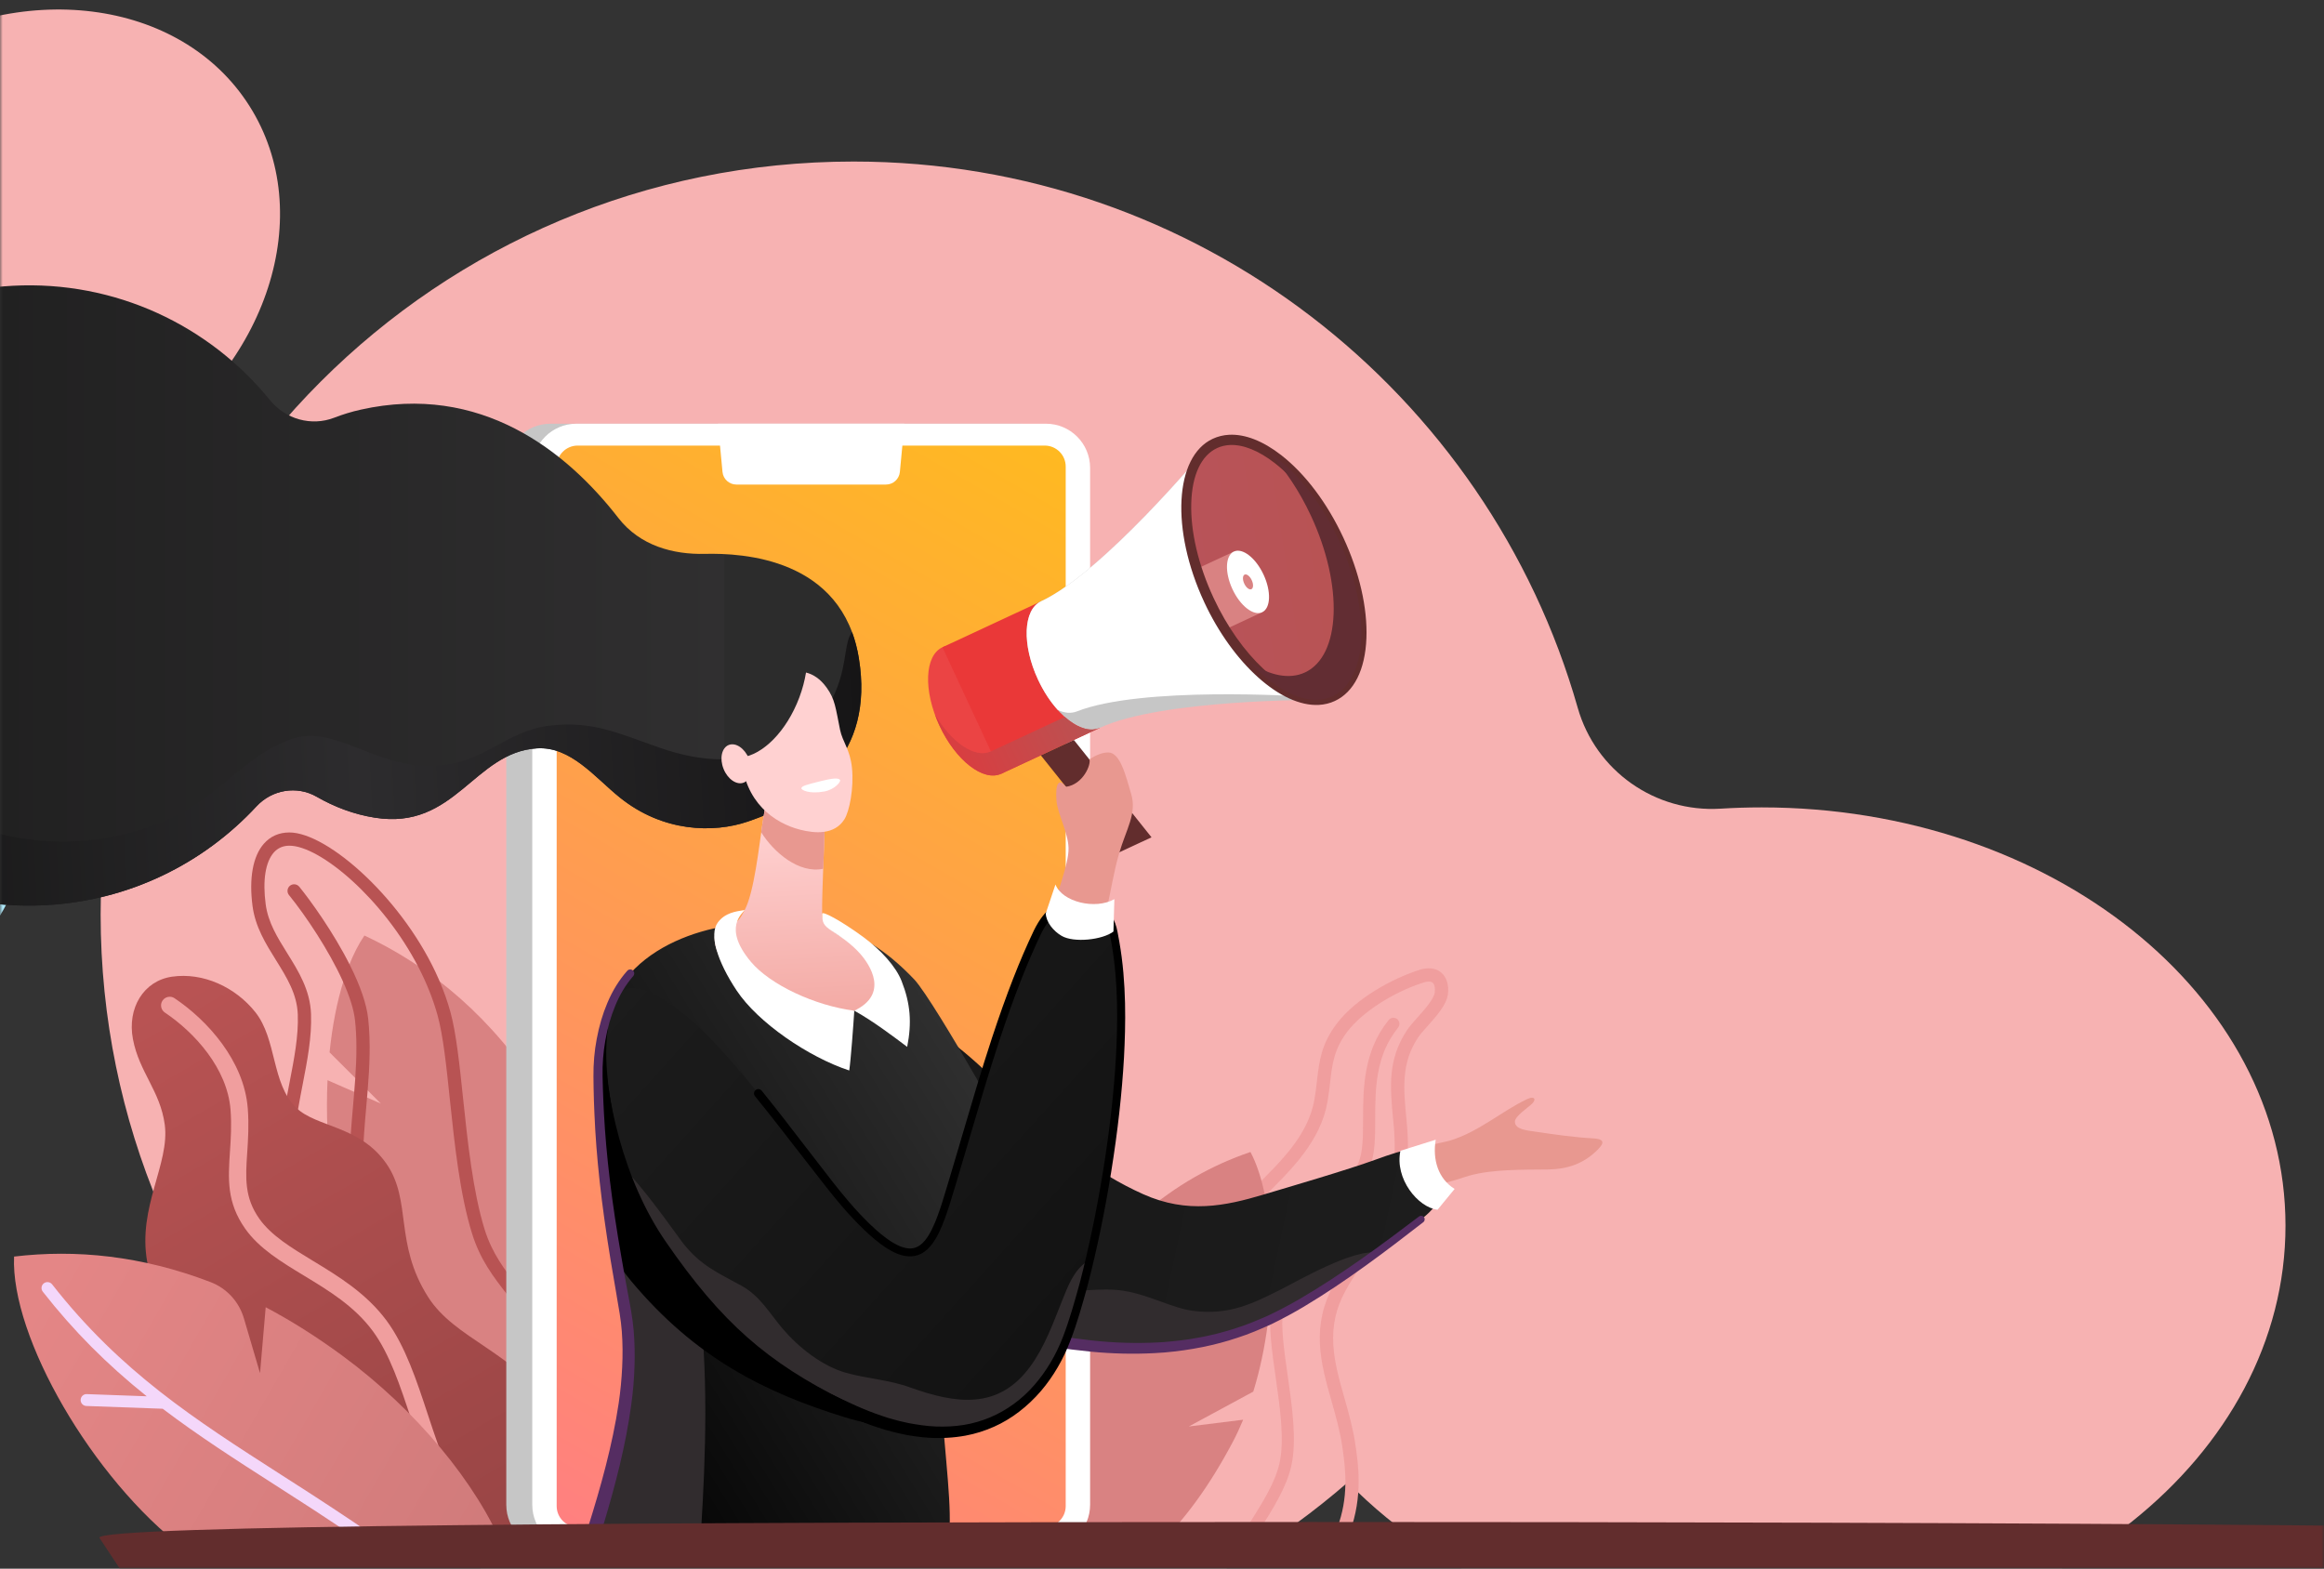 <svg width="437" height="295" viewBox="0 0 437 295" fill="none" xmlns="http://www.w3.org/2000/svg">
<rect x="0" y="0" width="437" height="295" fill="#333333" stroke="none"/>
<mask id="mask0_254_6809" style="mask-type:alpha" maskUnits="userSpaceOnUse" x="0" y="0" width="437" height="295">
<rect y="0.377" width="437" height="294.623" fill="#C4C4C4"/>
</mask>
<g mask="url(#mask0_254_6809)">
<path d="M331.259 151.836C328.66 151.836 326.085 151.917 323.536 152.075C311.241 152.839 300.049 144.971 296.677 133.123C279.797 73.813 225.226 30.379 160.502 30.379C82.078 30.378 18.911 93.554 18.922 171.979C18.933 250.162 82.316 313.536 160.501 313.536C196.078 313.536 228.587 300.411 253.458 278.744C271.48 297.252 299.626 309.164 331.259 309.164C385.66 309.164 429.759 273.945 429.759 230.5C429.759 187.055 385.66 151.836 331.259 151.836Z" fill="#F7B2B2"/>
<path d="M249.329 292.139L249.757 291.266C250.384 289.989 250.957 288.66 251.458 287.311C253.591 281.612 253.08 276.542 252.373 271.836C251.947 269.033 251.169 266.284 250.416 263.626C249.374 259.956 248.39 256.492 248.199 252.859C247.992 248.803 248.812 245.233 250.78 241.623C252.407 238.625 253.981 236.432 255.648 234.109C256.729 232.595 257.845 231.03 259.022 229.199C261.744 224.963 262.758 218.93 262.039 211.269L261.956 210.446C261.391 204.468 260.903 199.305 264.535 193.791C265.023 193.042 265.78 192.193 266.581 191.294C267.865 189.853 269.621 187.88 269.787 186.656C269.898 185.824 269.74 185.093 269.383 184.795C269.223 184.659 268.988 184.59 268.684 184.59C268.391 184.59 268.049 184.652 267.667 184.774C262.001 186.567 256.119 190.358 253.361 193.995C250.833 197.324 250.516 200.069 250.115 203.544L250.102 203.651C249.968 204.787 249.835 205.906 249.627 207.137C248.365 214.552 242.86 219.97 237.536 225.21L237.457 225.287C234.746 227.955 231.943 230.713 229.786 233.677C226.332 238.427 224.393 243.108 224.022 247.591C223.937 248.587 223.952 249.671 224.07 250.905C224.184 252.174 224.39 253.462 224.59 254.707C224.978 257.103 225.416 259.802 225.206 262.45C224.61 270.059 218.755 274.369 213.093 278.538L212.985 278.617C210.571 280.401 208.074 282.245 206 284.338C203.809 286.55 201.626 289.481 200.437 291.807L200.269 292.139H197.515L197.917 291.278C199.424 288.039 202.259 284.57 204.229 282.584C206.435 280.355 209.007 278.456 211.494 276.619L211.614 276.53C217.067 272.521 222.218 268.733 222.722 262.261C222.905 259.947 222.522 257.544 222.15 255.22L222.109 254.971C221.898 253.654 221.679 252.292 221.572 250.915C221.456 249.633 221.445 248.479 221.539 247.387C221.953 242.442 224.05 237.335 227.77 232.21C230.05 229.086 232.931 226.248 235.717 223.504L235.768 223.453C241.05 218.26 246.038 213.354 247.173 206.72C247.362 205.616 247.483 204.587 247.6 203.592L247.639 203.252C248.072 199.544 248.447 196.341 251.377 192.481C254.94 187.793 261.746 184.036 266.911 182.393C267.535 182.196 268.129 182.096 268.675 182.096C269.581 182.096 270.359 182.361 270.988 182.883C272.027 183.768 272.49 185.265 272.259 186.991C271.995 188.961 270.115 191.074 268.457 192.939C267.779 193.695 267.021 194.542 266.615 195.162C263.464 199.944 263.916 204.694 264.439 210.194L264.516 211.037C265.291 219.267 264.15 225.831 261.124 230.547C259.886 232.464 258.784 234.009 257.67 235.553C256.051 237.816 254.532 239.938 252.962 242.812C251.215 246.028 250.5 249.229 250.714 252.887C250.903 256.214 251.825 259.463 252.802 262.904L252.832 263.008C253.598 265.719 254.39 268.523 254.833 271.465C255.393 275.177 256.331 281.391 253.794 288.187C253.344 289.389 252.83 290.602 252.265 291.791L252.1 292.139H249.329Z" fill="#F09E9E"/>
<path d="M231.541 292.139L232.052 291.234C232.983 289.593 233.993 287.987 234.969 286.437C237.432 282.524 239.751 278.84 240.574 275.256C241.574 270.901 240.712 264.866 239.878 259.03C239.178 254.122 238.516 249.486 238.996 246.043C240.089 238.204 245.028 232.358 249.386 227.199C251.916 224.206 254.304 221.38 255.438 218.67C256.297 216.617 256.303 213.762 256.31 210.455C256.324 204.777 256.341 197.713 261.125 191.819C261.342 191.551 261.664 191.398 262.009 191.398C262.27 191.398 262.525 191.488 262.728 191.654C262.963 191.844 263.11 192.116 263.143 192.419C263.174 192.723 263.085 193.019 262.893 193.256C258.615 198.527 258.601 204.864 258.589 210.455C258.58 214.014 258.573 217.08 257.54 219.55C256.272 222.577 253.78 225.529 251.14 228.655C246.972 233.587 242.255 239.168 241.253 246.359C240.818 249.481 241.457 253.963 242.134 258.707C242.997 264.756 243.888 271.004 242.795 275.766C241.885 279.729 239.351 283.753 236.9 287.647C235.964 289.132 235.125 290.474 234.336 291.835L234.162 292.139H231.541Z" fill="#F09E9E"/>
<path d="M217.122 291.286C222.814 285.842 227.508 279.293 231.783 271.22C232.501 269.865 233.155 268.447 233.76 266.988L223.539 268.26L235.662 261.706C240.723 245.346 239.859 225.509 235.135 216.64C220.849 221.5 207.521 231.861 197.152 251.248C192.61 259.739 190.832 277.618 191.76 291.286H217.122Z" fill="#D98282"/>
<path d="M112.338 291.283H109.334C108.544 290.734 107.761 290.173 106.978 289.605C106.352 289.148 105.726 288.676 105.106 288.207C97.903 282.777 90.998 276.506 84.898 269.501C84.108 268.59 83.325 267.665 82.563 266.725C79.232 262.647 76.178 258.334 73.509 253.806C70.826 249.258 68.526 244.489 66.711 239.527C62.668 228.9 61.017 215.397 61.586 203.14L66.804 205.425L68.826 206.315L71.623 207.539L68.946 204.87V204.863L66.996 202.919L61.971 197.901C62.476 192.975 63.366 188.37 64.626 184.391C64.932 183.416 65.266 182.483 65.615 181.586C66.462 179.444 67.43 177.536 68.526 175.935C72.071 177.594 75.531 179.544 78.876 181.814C80.05 182.604 81.211 183.437 82.35 184.312V184.32C93.746 193.025 103.697 205.83 111.092 224.266C113.833 231.114 115.648 242.268 116.26 253.806C117.043 268.32 115.911 283.431 112.338 291.283Z" fill="#D98282"/>
<path d="M104.264 291.483V291.282C104.264 291.138 104.284 291.01 104.325 290.894C104.523 290.265 104.72 289.349 104.907 288.175C105.929 281.792 106.686 266.494 103.911 258.37C102.098 253.043 99.899 249.589 98.186 247.175C97.403 246.08 96.6 245.039 95.824 244.032L95.48 243.588C92.808 240.16 90.285 236.922 88.749 231.928C86.474 224.608 85.48 215.192 84.604 206.884C83.955 200.65 83.342 194.763 82.283 190.951C81.466 187.986 80.26 184.943 78.697 181.907C72.049 169.028 60.187 159.039 54.419 159.039C53.219 159.039 52.231 159.471 51.481 160.323C49.908 162.118 49.366 165.57 49.957 170.043C50.407 173.473 52.159 176.284 54.013 179.259C56.135 182.665 58.326 186.182 58.485 190.705C58.644 195.048 57.783 199.467 56.873 204.146C55.794 209.752 54.571 216.107 54.983 223.08C55.393 229.971 58.741 235.86 61.185 240.161C62.143 241.842 62.857 243.117 63.31 244.213C63.624 244.957 63.922 245.777 64.192 246.649C66.613 254.567 64.549 261.534 62.363 268.911C61.173 272.94 59.942 277.106 59.488 281.495C59.431 282.101 59.369 282.819 59.339 283.547C59.332 283.709 59.325 283.869 59.325 284.03C59.226 286.511 59.261 288.916 59.431 291.19L59.432 291.483H56.957L56.944 291.298C56.757 288.768 56.723 286.123 56.843 283.437C56.85 283.187 56.865 282.941 56.887 282.694C56.933 281.905 57.013 281.081 57.13 280.182C57.669 276.012 58.825 272.092 59.942 268.301L59.968 268.212C62.074 261.091 64.063 254.364 61.694 247.013C61.489 246.38 61.259 245.758 61.009 245.165C60.601 244.184 59.852 242.862 59.126 241.584L59.02 241.401C56.454 236.887 52.94 230.707 52.494 223.232C52.066 215.954 53.317 209.451 54.42 203.713C55.311 199.123 56.146 194.82 55.996 190.798C55.863 186.943 53.947 183.863 51.919 180.602C49.982 177.497 48.002 174.323 47.485 170.374C46.801 165.162 47.556 161.007 49.611 158.675C50.852 157.265 52.47 156.55 54.419 156.55C61.664 156.55 76.062 169.323 82.535 184.232L82.551 184.27V184.278C83.423 186.282 84.142 188.301 84.687 190.281C85.789 194.274 86.415 200.244 87.077 206.564C87.945 214.791 88.927 224.101 91.126 231.196C92.531 235.726 94.916 238.801 97.442 242.056C98.454 243.362 99.594 244.83 100.731 246.48C103.143 250.014 104.906 253.535 106.279 257.563C109.255 266.311 108.459 282.843 107.176 289.641C107.053 290.31 106.922 290.878 106.788 291.339L106.744 291.483H104.264Z" fill="url(#paint0_linear_254_6809)"/>
<path d="M79.005 291.483L79.172 291.066C80.903 286.394 83.62 277.015 82.363 266.75C82.249 265.767 82.091 264.769 81.895 263.783C81.072 259.588 76.837 250.876 73.1 243.19C70.029 236.878 67.379 231.428 66.785 228.889C65.158 221.965 65.784 214.843 66.389 207.956L66.454 207.195C66.506 206.602 66.557 206.007 66.603 205.409C66.674 204.577 66.744 203.738 66.794 202.907C67.107 198.375 67.095 194.964 66.753 191.845C66.526 189.819 65.748 187.339 64.442 184.474C61.836 178.704 57.491 172.205 54.34 168.324C54.131 168.073 54.033 167.747 54.068 167.408C54.103 167.075 54.263 166.779 54.521 166.574C54.743 166.391 55.016 166.295 55.308 166.295C55.683 166.295 56.036 166.462 56.275 166.752C58.349 169.311 62.688 175.295 65.795 181.496C67.778 185.446 68.935 188.838 69.233 191.58C69.725 196.12 69.483 200.654 69.147 204.878L68.869 208.168C68.281 214.862 67.672 221.785 69.207 228.313C69.73 230.545 72.405 236.054 75.237 241.887L75.368 242.154C79.162 249.965 83.464 258.818 84.341 263.298C84.741 265.315 84.996 267.398 85.1 269.492C85.583 278.363 83.525 286.276 81.714 291.351L81.666 291.483H79.005Z" fill="url(#paint1_linear_254_6809)"/>
<path d="M24.997 195.42C23.889 189.572 27.01 184.455 32.326 183.675C38.192 182.814 44.285 185.647 48.016 190.349C52.083 195.477 51.032 203.754 55.664 208.291C59.486 212.035 67.696 211.644 72.682 218.873C77.493 225.849 74.08 233.783 80.483 243.883C85.551 251.876 96.405 254.064 103.848 264.839C108.983 272.274 108.16 287.538 106.262 291.283H40.318C39.92 289.345 39.725 287.287 39.75 285.099C39.881 273.916 49.994 265.128 41.021 254.3C38.35 251.077 29.031 244.92 27.666 237.211C25.861 227.011 31.963 218.835 30.98 211.495C30.132 205.165 26.174 201.631 24.997 195.42Z" fill="url(#paint2_linear_254_6809)"/>
<path d="M89.011 291.483L88.952 291.391C86.703 287.911 83.646 282.952 81.854 279.089C80.08 275.27 78.685 271.037 77.336 266.944C75.247 260.608 73.279 254.638 70.11 250.332C66.66 245.647 61.84 242.726 57.178 239.902C52.835 237.269 48.738 234.786 46.121 231.089C42.606 226.12 42.9 221.695 43.241 216.572C43.405 214.11 43.572 211.577 43.347 208.68C42.742 200.912 36.574 194.154 31.003 190.421C30.643 190.18 30.398 189.812 30.314 189.386C30.23 188.96 30.316 188.527 30.559 188.166C30.861 187.715 31.366 187.446 31.909 187.446C32.232 187.446 32.544 187.541 32.814 187.721C39.016 191.879 45.892 199.501 46.588 208.427C46.832 211.553 46.648 214.321 46.486 216.764C46.171 221.478 45.925 225.184 48.776 229.211C51.001 232.357 54.818 234.669 58.858 237.118C63.564 239.97 68.896 243.2 72.728 248.405C76.205 253.127 78.347 259.627 80.418 265.912C81.74 269.921 83.106 274.067 84.802 277.721C86.313 280.975 89.11 285.751 92.678 291.17L92.885 291.483H89.011Z" fill="#F09E9E"/>
<path d="M64.307 254.895C59.45 251.327 54.667 248.325 49.961 245.833L48.895 258.228L45.86 247.913C44.945 244.802 42.639 242.278 39.612 241.117C26.621 236.132 14.27 234.927 2.645 236.308C1.987 251.473 17.402 278.119 34.661 291.283H94.723C89.715 279.018 78.244 265.131 64.307 254.895Z" fill="url(#paint3_linear_254_6809)"/>
<path d="M73.815 291.283H69.928C66.177 288.672 62.597 286.293 59.124 284.03C58.44 283.588 57.764 283.147 57.088 282.713C55.244 281.517 53.429 280.357 51.635 279.204C44.239 274.463 37.257 269.985 30.594 264.925L16.237 264.405C15.938 264.391 15.661 264.27 15.461 264.049C15.255 263.828 15.155 263.544 15.162 263.252C15.184 262.654 15.675 262.17 16.258 262.17L27.59 262.582C20.017 256.518 13.788 250.24 8.044 242.908C7.859 242.674 7.781 242.382 7.817 242.083C7.852 241.791 8.002 241.528 8.236 241.343C8.429 241.193 8.678 241.108 8.92 241.108C9.269 241.108 9.589 241.264 9.802 241.535C22.686 257.992 36.659 266.946 52.838 277.324C54.29 278.257 55.785 279.218 57.33 280.207C57.97 280.627 58.625 281.047 59.287 281.474C63.7 284.343 68.427 287.475 73.346 290.946L73.815 291.283Z" fill="#F4D7FA"/>
<path d="M5.192 153.045C5.192 170.784 -6.603 185.169 -21.145 185.169V120.922C-6.603 120.922 5.192 135.307 5.192 153.045Z" fill="#AEE8FA"/>
<path d="M25.862 84.819C10.58 94.542 -6.973 96.721 -21.145 92.051V11.574C-21.046 11.51 -20.946 11.446 -20.846 11.382C3.654 -4.206 33.977 -0.398 46.875 19.881C59.773 40.16 50.37 69.238 25.862 84.819Z" fill="#F7B2B2"/>
<path d="M191.791 291.286H103.504C98.919 291.286 95.201 287.569 95.201 282.984V87.985C95.201 83.4 98.919 79.683 103.504 79.683H191.791C196.377 79.683 200.094 83.4 200.094 87.985V282.984C200.094 287.569 196.377 291.286 191.791 291.286Z" fill="#C6C6C6"/>
<path d="M196.678 291.286H108.391C103.805 291.286 100.088 287.569 100.088 282.984V87.985C100.088 83.4 103.805 79.683 108.391 79.683H196.678C201.264 79.683 204.981 83.4 204.981 87.985V282.984C204.981 287.569 201.264 291.286 196.678 291.286Z" fill="white"/>
<path d="M196.445 287.174H108.624C106.444 287.174 104.676 285.407 104.676 283.227V87.742C104.676 85.562 106.444 83.794 108.624 83.794H196.445C198.626 83.794 200.393 85.562 200.393 87.742V283.227C200.393 285.407 198.626 287.174 196.445 287.174Z" fill="url(#paint4_linear_254_6809)"/>
<path d="M166.598 91.124H138.471C137.117 91.124 135.985 90.094 135.857 88.746L135 79.683H170.069L169.212 88.746C169.084 90.094 167.952 91.124 166.598 91.124Z" fill="white"/>
<path d="M188.848 130.772C191.906 137.338 191.655 143.933 188.287 145.501C184.92 147.07 179.711 143.018 176.652 136.452C173.594 129.885 173.845 123.291 177.212 121.722C180.58 120.154 185.789 124.205 188.848 130.772Z" fill="#EB4444"/>
<path d="M188.287 145.501L206.829 136.866L195.754 113.087L177.212 121.722L188.287 145.501Z" fill="#EA3838"/>
<path d="M195.711 142.044L201.922 139.152L216.529 157.461L210.319 160.353L195.711 142.044Z" fill="#622D2D"/>
<path d="M251.712 101.494C245.597 88.363 235.182 80.252 228.441 83.392C227.588 83.79 226.826 84.35 226.175 85.058C226.175 85.058 207.356 107.682 195.753 113.086C192.386 114.654 192.136 121.251 195.194 127.816C198.251 134.382 203.462 138.435 206.829 136.867C218.432 131.463 247.859 131.617 247.859 131.617C248.82 131.574 249.739 131.351 250.593 130.954C257.334 127.814 257.828 114.624 251.712 101.494Z" fill="#C6C6C6"/>
<path d="M250.542 100.414C255.98 114.215 254.66 127.666 247.574 130.456C246.674 130.809 245.723 130.98 244.737 130.969C244.737 130.969 214.668 128.986 202.471 133.793C201.389 134.215 200.172 134.097 198.917 133.527C197.528 131.997 196.238 130.059 195.194 127.816C192.136 121.251 192.386 114.654 195.753 113.086C207.353 107.684 226.175 85.058 226.175 85.058C226.826 84.35 227.588 83.79 228.441 83.392C233.915 80.843 241.818 85.72 247.869 94.676C247.886 94.693 247.895 94.713 247.904 94.733C248.865 96.512 249.751 98.416 250.542 100.414Z" fill="white"/>
<path d="M251.706 101.472C257.822 114.605 257.32 127.795 250.585 130.931C243.85 134.068 233.431 125.965 227.315 112.832C221.198 99.699 221.7 86.509 228.435 83.372C235.171 80.236 245.589 88.339 251.706 101.472Z" fill="url(#paint5_linear_254_6809)"/>
<path d="M200.233 134.835L186.334 141.308C183.334 142.706 178.877 139.636 175.776 134.308C176.031 135.019 176.318 135.735 176.652 136.452C179.711 143.018 184.92 147.07 188.287 145.501L206.829 136.866C204.968 137.733 202.545 136.877 200.233 134.835Z" fill="url(#paint6_linear_254_6809)"/>
<path d="M232.016 103.725L237.33 115.134L230.338 118.39C229.252 116.678 228.237 114.818 227.322 112.853C226.407 110.888 225.635 108.914 225.024 106.981L232.016 103.725Z" fill="#D98282"/>
<path d="M237.598 108.067C239.066 111.219 238.946 114.384 237.329 115.137C235.713 115.89 233.212 113.945 231.744 110.793C230.276 107.641 230.397 104.476 232.013 103.723C233.63 102.97 236.13 104.915 237.598 108.067Z" fill="white"/>
<path d="M231.22 83.689C230.376 83.733 229.579 83.927 228.852 84.267C225.88 85.65 224.158 89.314 224.003 94.584C223.844 99.951 225.334 106.295 228.198 112.445C233.269 123.332 241.513 130.992 247.801 130.66C248.65 130.615 249.453 130.42 250.187 130.077C253.101 128.721 254.813 125.118 255.011 119.934C255.217 114.52 253.736 108.115 250.841 101.899C247.946 95.683 243.996 90.427 239.72 87.102C236.677 84.736 233.738 83.555 231.22 83.689ZM247.988 132.564C240.893 132.94 231.835 124.821 226.45 113.259C220.119 99.665 220.831 85.875 228.037 82.519C228.991 82.074 230.026 81.82 231.116 81.763C234.105 81.604 237.489 82.924 240.903 85.579C245.417 89.09 249.567 94.597 252.589 101.085C255.61 107.573 257.155 114.292 256.938 120.007C256.712 125.951 254.603 130.148 251.002 131.825C250.072 132.259 249.058 132.507 247.988 132.564Z" fill="#622D2D"/>
<path d="M235.374 109.103C235.726 109.859 235.697 110.619 235.309 110.8C234.921 110.98 234.321 110.514 233.969 109.757C233.616 109.001 233.645 108.241 234.033 108.06C234.421 107.88 235.021 108.346 235.374 109.103Z" fill="#D98282"/>
<path d="M251.706 101.472C248.265 94.084 243.463 88.288 238.721 85.189C241.621 88.306 244.336 92.331 246.509 96.995C252.625 110.128 252.124 123.318 245.389 126.455C242.442 127.827 238.791 127.048 235.103 124.638C240.368 130.298 246.242 132.954 250.585 130.932C257.32 127.795 257.822 114.605 251.706 101.472Z" fill="#622D33"/>
<path d="M270.793 216.836C269.577 214.462 263.693 216.239 258.863 218.008C253.334 220.034 241.738 223.407 237.527 224.667C230.459 226.779 223.287 228.304 214.976 224.581C206.04 220.579 198.331 214.456 190.425 206.428C174.802 190.564 168.505 188.461 162.812 197.466C159.004 203.488 156.432 227.861 167.555 238.795C176.057 247.152 187.777 250.663 200 252.491C215.733 254.843 228.767 253.502 241.057 247.079C251.289 241.732 263.064 232.463 267.23 229.307C271.496 226.075 273.232 221.6 270.793 216.836Z" fill="url(#paint7_linear_254_6809)"/>
<path d="M241.092 242.37C235.607 245.134 231.213 247.362 224.454 246.53C220.544 246.053 216.302 243.605 211.561 242.787C206.885 241.979 202.296 243.22 197.654 242.646C189.711 241.663 186.604 233.195 180.497 229.057C176.246 226.181 165.955 224.195 160.778 225.639C161.958 230.687 164.096 235.392 167.555 238.795C176.059 247.155 187.778 250.661 200 252.494C215.735 254.84 228.765 253.501 241.056 247.077C247.07 243.935 253.624 239.433 258.846 235.614C254.666 234.737 243.848 240.977 241.092 242.37Z" fill="#312C2E"/>
<path d="M185.663 206.979C185.157 205.683 184.488 204.31 183.641 202.836C179.406 195.455 173.833 186.216 171.904 184.18C161.255 172.983 151.396 171.837 136.662 174.136C130.299 175.14 123.145 177.909 118.511 183.062C114.084 187.974 112.382 196.067 112.446 202.032C112.461 203.705 112.496 205.356 112.561 206.979C113.052 220.403 114.959 232.376 117.45 245.837C119.607 257.532 117.052 270.7 111.977 287.171H178.573C178.808 280.523 177.299 271.013 176.637 256.955C176.054 244.591 175.399 234.369 181.62 225.842C185.969 219.877 188.802 214.93 185.663 206.979Z" fill="url(#paint8_linear_254_6809)"/>
<path d="M113.016 214.801C113.835 225.201 115.45 235.038 117.443 245.829C119.607 257.539 117.045 270.707 111.97 287.171H131.865C133.438 261.966 134.669 216.915 113.016 214.801Z" fill="#312C2E"/>
<path d="M217.071 254.467C213.176 254.673 209.167 254.581 205.156 254.193C200.21 253.707 195.739 253.002 191.487 252.037C186.512 250.911 182.189 249.467 178.271 247.626C175.947 246.514 173.945 245.383 172.146 244.164C170.191 242.827 168.344 241.332 166.655 239.719C166.406 239.48 166.265 239.159 166.257 238.815C166.249 238.47 166.375 238.144 166.614 237.895C166.841 237.656 167.148 237.516 167.477 237.498C167.831 237.48 168.181 237.608 168.437 237.853C170.025 239.404 171.742 240.826 173.561 242.101C175.235 243.263 177.119 244.356 179.319 245.44C183.057 247.249 187.207 248.684 192.002 249.827C196.145 250.817 200.516 251.558 205.367 252.089C209.56 252.543 213.749 252.663 217.817 252.448C218.169 252.429 218.521 252.408 218.872 252.384C220.715 252.232 223.146 251.996 225.55 251.517C226.362 251.384 227.168 251.195 227.948 251.012C228.251 250.941 228.554 250.869 228.857 250.802L229.671 250.58C230.467 250.366 231.29 250.144 232.078 249.876C234.274 249.206 236.403 248.311 238.379 247.442C240.478 246.444 242.496 245.383 244.365 244.294C252.291 239.675 259.807 234.094 266.825 228.773C266.932 228.692 267.06 228.645 267.194 228.638C267.417 228.626 267.629 228.725 267.763 228.902C267.984 229.192 267.929 229.611 267.638 229.837C260.642 235.267 253.147 240.964 245.201 245.715C243.303 246.85 241.253 247.958 239.108 249.007C237.074 249.929 234.892 250.876 232.638 251.592C228.479 252.988 223.897 253.913 219.025 254.338C218.372 254.39 217.722 254.432 217.071 254.467Z" fill="#552D62"/>
<path d="M203.456 169.737C201.529 169.779 197.846 169.52 195.067 175.324C188.368 189.311 183.772 206.736 179.638 220.469C175.683 233.602 173.837 243.111 159.677 227.238C153.033 219.792 138.275 198.121 128.276 190.454C119.579 183.787 115.232 183.864 113.554 193.474C111.859 203.189 117.308 225.408 122.631 233.777C132.698 249.601 144.857 258.37 159.971 265.213C185.046 276.568 196.522 262.128 200.481 252.033C206.057 237.815 214.24 196.108 209.324 174.985C208.548 171.651 206.264 169.677 203.456 169.737Z" fill="url(#paint9_linear_254_6809)"/>
<path d="M199.668 244.728C197.992 248.915 196.435 253.268 193.736 256.967C187.772 265.131 179.835 264.047 171.101 260.903C167.163 259.479 162.994 259.266 159.111 258.174C154.56 256.897 150.125 253.347 147.18 249.888C144.707 246.983 142.947 243.733 139.44 241.802C134.93 239.325 131.78 238.002 128.48 233.85C127.405 232.503 120.411 222.338 116.756 219.274C118.457 225.172 120.564 230.52 122.634 233.775C132.697 249.601 144.86 258.373 159.971 265.213C185.047 276.567 196.521 262.13 200.483 252.034C201.889 248.445 203.327 243.251 204.619 237.11C201.941 238.698 200.757 242.005 199.668 244.728Z" fill="#312C2E"/>
<path d="M299.543 214.077C295.99 213.884 292.362 213.356 288.782 212.831C287.061 212.578 284.897 212.403 284.856 210.959C284.826 209.91 287.341 208.303 288.104 207.54C288.989 206.655 288.435 206.087 287.159 206.692C282.288 209.004 278.118 212.842 272.609 214.51C271.866 214.735 269.141 215.212 268.633 215.519C267.596 216.146 266.998 218.485 267.587 220.057C267.974 221.089 269.107 222.745 271.019 222.537C272.691 222.354 274.975 221.45 276.328 221.076C280.689 219.87 286.164 219.985 291.118 219.927C294.609 219.886 297.564 218.907 300.082 216.544C301.493 215.219 302.123 214.218 299.543 214.077Z" fill="#E89890"/>
<path d="M178.039 270.39C177.367 270.425 176.672 270.439 175.974 270.431C174.334 270.415 172.57 270.23 170.426 269.849C170.126 269.781 169.843 269.722 169.561 269.663C168.95 269.534 168.318 269.402 167.702 269.221L166.384 268.866L165.06 268.442C163.522 267.952 161.932 267.344 159.908 266.47C158.143 265.677 156.533 264.906 154.977 264.112C147.993 260.592 141.889 256.507 136.836 251.972C134.204 249.622 131.645 246.981 129.23 244.124C128.114 242.832 127.062 241.455 126.045 240.123L125.84 239.855L125.484 239.353C124.564 238.059 123.613 236.72 122.75 235.349C120.989 232.751 119.477 229.613 118.001 225.483C116.852 222.279 115.851 218.863 114.939 215.04C114.04 211.236 113.403 207.734 112.993 204.331C112.577 200.865 112.269 197.136 112.813 193.356C112.864 193.003 113.16 192.733 113.516 192.714L113.556 192.711L113.663 192.721C114.072 192.78 114.358 193.161 114.299 193.57C113.742 197.215 114.036 200.97 114.396 204.165C114.812 207.51 115.45 210.958 116.348 214.702C117.26 218.469 118.258 221.831 119.399 224.979C120.481 227.952 121.878 231.408 124.034 234.501C128.006 240.535 132.745 245.911 138.126 250.491C143.033 254.691 148.886 258.467 156.021 262.036C159.261 263.618 162.448 265.132 165.783 266.246L167.044 266.663L168.305 267.014C168.871 267.186 169.455 267.314 170.02 267.437C170.304 267.499 170.587 267.561 170.87 267.628C172.412 267.905 174.232 268.21 176.032 268.266C176.907 268.298 177.771 268.292 178.599 268.248H178.599C179.491 268.2 180.37 268.108 181.21 267.973C182.886 267.704 184.555 267.225 186.17 266.55C189.306 265.237 192.185 263.132 194.495 260.466C196.739 257.889 198.543 254.861 199.859 251.466C201.108 248.231 202.057 244.806 202.974 241.493L203.048 241.23C204.754 234.652 206.23 227.559 207.432 220.153C208.669 212.468 209.456 205.47 209.84 198.76C210.155 192.809 210.344 184.999 209.003 177.386C208.942 177.083 208.887 176.767 208.831 176.45C208.734 175.897 208.633 175.325 208.497 174.796C208.258 173.938 207.918 173.194 207.488 172.595C206.582 171.254 205.067 170.448 203.53 170.486C203.136 170.487 202.756 170.491 202.383 170.511C201.843 170.539 201.403 170.596 200.997 170.691C200.219 170.858 199.487 171.186 198.812 171.666C197.662 172.489 196.663 173.778 195.759 175.604C193.082 181.211 190.668 187.389 187.933 195.63C185.957 201.616 184.146 207.773 182.394 213.727L181.641 216.284L180.815 219.062C180.077 221.549 179.315 224.12 178.525 226.649C177.965 228.355 177.387 230.113 176.559 231.796C176.181 232.557 175.706 233.441 175.048 234.233C174.287 235.148 173.45 235.756 172.559 236.042C172.191 236.164 171.79 236.239 171.374 236.261C170.76 236.294 170.117 236.214 169.463 236.025C168.518 235.766 167.685 235.299 166.845 234.801C165.109 233.699 163.624 232.356 162.522 231.308C159.628 228.542 157.137 225.493 155.289 223.145C153.574 220.971 151.881 218.784 150.189 216.596C147.519 213.145 144.758 209.578 141.962 206.141C141.824 205.972 141.761 205.759 141.783 205.542C141.806 205.325 141.911 205.13 142.08 204.993C142.215 204.883 142.378 204.82 142.552 204.81C142.811 204.797 143.064 204.909 143.228 205.11C146.03 208.579 148.787 212.167 151.452 215.637C153.133 217.826 154.813 220.012 156.512 222.181C158.32 224.495 160.757 227.498 163.574 230.211C165.125 231.698 166.378 232.721 167.636 233.526C168.368 233.963 169.1 234.379 169.873 234.59C170.38 234.738 170.861 234.801 171.31 234.777C171.587 234.762 171.852 234.714 172.098 234.633C172.722 234.438 173.332 233.987 173.916 233.291C174.48 232.619 174.906 231.83 175.248 231.146C176.028 229.571 176.612 227.843 177.143 226.207C177.928 223.69 178.693 221.104 179.433 218.602L180.243 215.871L181 213.294C182.748 207.336 184.556 201.176 186.535 195.169C189.284 186.865 191.716 180.631 194.42 174.956C195.454 172.868 196.573 171.439 197.946 170.453C198.773 169.861 199.714 169.44 200.668 169.235C201.149 169.123 201.689 169.051 202.314 169.018C202.718 168.997 203.119 168.993 203.51 168.991C204.588 168.986 205.612 169.236 206.471 169.711C207.314 170.153 208.092 170.853 208.712 171.73C209.241 172.468 209.656 173.368 209.944 174.403C210.1 175.008 210.205 175.601 210.306 176.175C210.362 176.487 210.417 176.799 210.48 177.112C211.853 184.884 211.669 192.808 211.355 198.844C210.973 205.608 210.185 212.657 208.945 220.396C207.722 227.96 206.282 234.903 204.542 241.627L204.46 241.926C203.537 245.264 202.584 248.714 201.309 252.027C199.956 255.618 198.09 258.826 195.765 261.559C193.217 264.534 190.162 266.865 186.927 268.3C185.189 269.078 183.383 269.644 181.561 269.98C180.435 270.188 179.25 270.326 178.039 270.39Z" fill="black"/>
<path d="M212.71 149.338C211.664 145.784 210.629 141.461 208.348 141.505C207.243 141.525 206.103 141.989 204.841 142.806C205.215 143.715 203.692 147.529 200.437 147.963C199.123 146.24 198.396 147.291 198.661 150.573C198.861 153.05 200.85 156.544 200.925 159.472C201.008 162.695 198.353 168.569 197.978 171.932C197.613 175.202 201.371 176.082 203.272 175.787C205.538 175.436 207.49 173.602 208.276 170.182C208.908 167.434 209.429 163.955 210.439 160.485C211.777 155.887 213.798 153.033 212.71 149.338Z" fill="#E89890"/>
<path d="M209.545 169.092C205.977 171.122 199.741 169.641 198.467 166.337L196.639 171.775C196.728 173.454 198.096 175.111 199.632 176.002C201.944 177.342 207.313 176.75 209.37 175.186L209.545 169.092Z" fill="white"/>
<path d="M273.522 223.589C270.426 221.667 269.342 218.061 269.97 214.33L263.331 216.415C262.223 221.663 266.628 227.063 270.313 227.501L273.522 223.589Z" fill="white"/>
<path d="M175.604 269.24C172.533 269.402 164.091 268.146 158.953 266.558C143.54 261.8 130.683 255.232 118.737 240.981C118.387 240.565 117.042 238.861 115.937 237.38C113.946 225.624 112.569 214.57 112.447 202.032C112.422 199.416 112.733 196.392 113.465 193.403C113.635 206.423 117.271 222.048 125.223 233.559C135.784 248.874 144.332 256.163 158.744 263.404C163.079 265.583 170.58 268.451 175.604 269.24Z" fill="black"/>
<path d="M119.308 257.055C119.237 259.368 119.031 261.752 118.696 264.194C117.664 271.753 115.806 278.999 113.343 287.171H110.589C112.938 279.697 115.159 271.81 116.34 263.86C116.675 261.581 116.888 259.34 116.988 257.176C117.109 254.819 117.087 252.549 116.924 250.364C116.753 248.157 116.369 246.028 115.97 243.765L115.955 243.651C115.557 241.381 115.165 239.11 114.796 236.839C113.073 226.305 112.112 217.571 111.77 209.328C111.735 208.538 111.699 207.748 111.678 206.979C111.628 205.349 111.6 203.79 111.592 202.402C111.571 200.025 111.77 197.661 112.205 195.384C112.66 192.942 113.329 190.664 114.205 188.614C115.159 186.33 116.418 184.286 117.949 182.564C118.084 182.407 118.269 182.322 118.468 182.315C118.668 182.3 118.86 182.372 119.009 182.499C119.316 182.763 119.344 183.24 119.081 183.547C117.664 185.176 116.518 187.077 115.657 189.22C114.845 191.177 114.226 193.348 113.827 195.676C113.436 197.861 113.265 200.117 113.308 202.374C113.336 203.769 113.379 205.335 113.45 206.979C113.479 207.719 113.514 208.467 113.557 209.228C113.991 217.407 115.037 226.062 116.86 236.49C117.244 238.754 117.657 241.01 118.077 243.267L118.098 243.374C118.518 245.587 118.952 247.879 119.152 250.186C119.337 252.385 119.394 254.684 119.308 257.055Z" fill="#552D62"/>
<path d="M140.606 154.505C134.164 156.697 124.647 156.526 116.497 149.934C111.863 146.198 107.307 140.325 100.958 140.731C89.106 141.486 85.583 156.171 70.486 153.771C66.578 153.152 62.905 151.764 59.552 149.835C55.822 147.693 51.146 148.497 48.22 151.651C38.276 162.377 24.318 169.395 8.558 170.228C-2.112 170.798 -12.283 168.456 -21.145 163.886V60.076C-14.056 56.432 -6.091 54.19 2.387 53.741C21.77 52.716 39.422 61.272 50.776 75.259C53.673 78.832 58.549 80.214 62.841 78.555C64.435 77.936 66.108 77.423 67.838 77.038C90.345 71.999 106.489 84.783 116.283 97.418C120.355 102.657 126.619 104.301 132.541 104.159C139.623 103.988 158.422 104.927 161.497 123.776C164.465 141.998 152.685 150.398 140.606 154.505Z" fill="url(#paint10_linear_254_6809)"/>
<path d="M161.497 123.776C161.212 121.99 160.771 120.366 160.223 118.886C158.799 120.608 159.269 124.281 157.525 129.014C155.632 134.154 152.051 138.93 146.934 140.745C138.897 143.599 132.106 143.408 124.077 140.625C116.475 137.99 111.5 135.5 103.392 136.46C94.972 137.464 91.363 143.443 82.017 144.005C70.564 144.703 62.969 135.926 54.47 139.101C43.344 143.265 40.391 153.159 22.218 157.153C5.462 160.832 -10.184 154.889 -21.145 147.059V163.886C-12.283 168.456 -2.112 170.798 8.558 170.228C24.318 169.395 38.276 162.377 48.22 151.651C51.139 148.497 55.822 147.693 59.552 149.835C62.905 151.764 66.571 153.152 70.486 153.771C85.576 156.171 89.099 141.486 100.958 140.731C107.307 140.325 111.863 146.198 116.497 149.934C124.647 156.526 134.164 156.697 140.606 154.505C152.685 150.398 164.465 141.998 161.497 123.776Z" fill="url(#paint11_linear_254_6809)"/>
<path d="M160.746 178.077C158.613 175.947 154.639 174.746 154.595 172.097C154.52 167.566 155.053 158.729 155.069 154.697C155.084 151.122 153.356 149.595 149.746 147.888C145.439 145.852 144.446 147.563 143.366 154.894C142.715 159.312 141.803 167.718 140.07 171.062C138.644 173.813 138.657 173.338 136.078 173.917C133.99 174.387 134.017 177.296 135.093 179.362C138.034 185.005 152.136 193.012 161.813 189.735C166.78 188.054 164.51 180.744 160.746 178.077Z" fill="url(#paint12_linear_254_6809)"/>
<path d="M155.07 154.696C155.065 156.75 154.918 160.044 154.796 163.379C150.235 164.333 145.54 160.341 143.134 156.519C143.218 155.937 143.296 155.391 143.369 154.895C144.449 147.561 145.442 145.854 149.748 147.886C153.353 149.598 155.08 151.125 155.07 154.696Z" fill="#E89890"/>
<path d="M160.199 144.35C159.856 140.984 158.424 139.493 157.965 137.251C157.107 133.065 157.038 131.536 155.435 129.307C154.262 127.676 152.929 126.814 151.562 126.474C151.309 128.002 150.898 129.582 150.301 131.169C147.91 137.53 143.431 141.974 139.406 142.44C139.985 150.835 145.558 154.8 150.496 156.041C153.246 156.732 156.9 157.039 158.775 154.087C159.712 152.611 160.599 148.26 160.199 144.35Z" fill="#FFD1D1"/>
<path d="M140.828 142.679C141.612 144.632 141.18 146.644 139.862 147.173C138.543 147.703 136.839 146.548 136.055 144.595C135.271 142.643 135.704 140.631 137.022 140.101C138.34 139.572 140.044 140.726 140.828 142.679Z" fill="#FFD1D1"/>
<path d="M160.639 190.068C153.222 189.123 144.817 185.186 141.203 180.88C135.768 174.405 139.719 171.705 140.031 171.136C138.354 171.394 136.312 171.65 134.961 173.503C133.328 175.742 134.842 180.743 138.519 186.278C142.521 192.303 151.999 198.781 159.689 201.314C159.975 199.477 160.478 192.661 160.639 190.068Z" fill="white"/>
<path d="M160.639 190.068C167.229 186.933 163.589 181.438 161.733 179.346C160.032 177.428 157.985 176.086 156.459 175.096C154.698 173.953 154.645 173.409 154.604 171.841C154.588 171.252 158.132 173.137 162.309 176.197C165.693 178.677 168.472 181.792 169.527 184.473C171.208 188.75 171.478 192.299 170.585 196.873C168.082 194.987 164.11 191.976 160.639 190.068Z" fill="white"/>
<path d="M157.952 146.66C158.185 146.988 156.959 148.477 155.019 148.841C152.142 149.379 150.622 148.552 150.688 148.22C150.772 147.801 151.625 147.579 154.293 146.906C156.529 146.341 157.667 146.258 157.952 146.66Z" fill="white"/>
<path d="M517.361 289.176C517.361 286.841 372.807 286.223 246.814 286.223C120.822 286.223 18.685 286.841 18.685 289.176L23.84 296.992H23.843C24.001 299.322 123.129 300.151 245.321 300.151C398.725 300.151 494.638 293.188 504.248 292.039C509.489 291.415 517.361 290.462 517.361 289.176Z" fill="#622D2D"/>
</g>
<defs>
<linearGradient id="paint0_linear_254_6809" x1="47.239" y1="224.017" x2="108.325" y2="224.017" gradientUnits="userSpaceOnUse">
<stop stop-color="#B85353"/>
<stop offset="1" stop-color="#B85353"/>
</linearGradient>
<linearGradient id="paint1_linear_254_6809" x1="54.061" y1="228.89" x2="85.171" y2="228.89" gradientUnits="userSpaceOnUse">
<stop stop-color="#B85353"/>
<stop offset="1" stop-color="#B85353"/>
</linearGradient>
<linearGradient id="paint2_linear_254_6809" x1="83.061" y1="297.028" x2="23.026" y2="193.045" gradientUnits="userSpaceOnUse">
<stop stop-color="#994545"/>
<stop offset="1" stop-color="#B85353"/>
</linearGradient>
<linearGradient id="paint3_linear_254_6809" x1="86.58" y1="294.077" x2="4.825" y2="246.876" gradientUnits="userSpaceOnUse">
<stop stop-color="#D17B7B"/>
<stop offset="1" stop-color="#E48686"/>
</linearGradient>
<linearGradient id="paint4_linear_254_6809" x1="97.259" y1="281.224" x2="207.81" y2="89.745" gradientUnits="userSpaceOnUse">
<stop stop-color="#FF8080"/>
<stop offset="1" stop-color="#FFB921"/>
</linearGradient>
<linearGradient id="paint5_linear_254_6809" x1="224.822" y1="109.403" x2="254.199" y2="104.901" gradientUnits="userSpaceOnUse">
<stop stop-color="#B85359"/>
<stop offset="1" stop-color="#B85353"/>
</linearGradient>
<linearGradient id="paint6_linear_254_6809" x1="178.933" y1="141.348" x2="203.572" y2="129.873" gradientUnits="userSpaceOnUse">
<stop stop-color="#D93D40"/>
<stop offset="1" stop-color="#B85353"/>
</linearGradient>
<linearGradient id="paint7_linear_254_6809" x1="157.892" y1="216.572" x2="268.098" y2="239.971" gradientUnits="userSpaceOnUse">
<stop stop-color="#171717"/>
<stop offset="1" stop-color="#1D1D1D"/>
</linearGradient>
<linearGradient id="paint8_linear_254_6809" x1="99.329" y1="266.656" x2="189.115" y2="211.302" gradientUnits="userSpaceOnUse">
<stop/>
<stop offset="1" stop-color="#2F2F2F"/>
</linearGradient>
<linearGradient id="paint9_linear_254_6809" x1="206.427" y1="241.85" x2="92.63" y2="139.503" gradientUnits="userSpaceOnUse">
<stop stop-color="#131313"/>
<stop offset="1" stop-color="#202020"/>
</linearGradient>
<linearGradient id="paint10_linear_254_6809" x1="136.307" y1="111.985" x2="-46.799" y2="111.985" gradientUnits="userSpaceOnUse">
<stop stop-color="#2C2C2C"/>
<stop offset="0.001" stop-color="#302F30"/>
<stop offset="1" stop-color="#1C1C1C"/>
</linearGradient>
<linearGradient id="paint11_linear_254_6809" x1="162.595" y1="140.414" x2="-21.871" y2="150.186" gradientUnits="userSpaceOnUse">
<stop stop-color="#161516"/>
<stop offset="0.515" stop-color="#2D2C2E"/>
<stop offset="1" stop-color="#171717"/>
</linearGradient>
<linearGradient id="paint12_linear_254_6809" x1="150.476" y1="199.059" x2="148.154" y2="155.227" gradientUnits="userSpaceOnUse">
<stop stop-color="#F0A19A"/>
<stop offset="1" stop-color="#FFD1D1"/>
</linearGradient>
</defs>
</svg>
